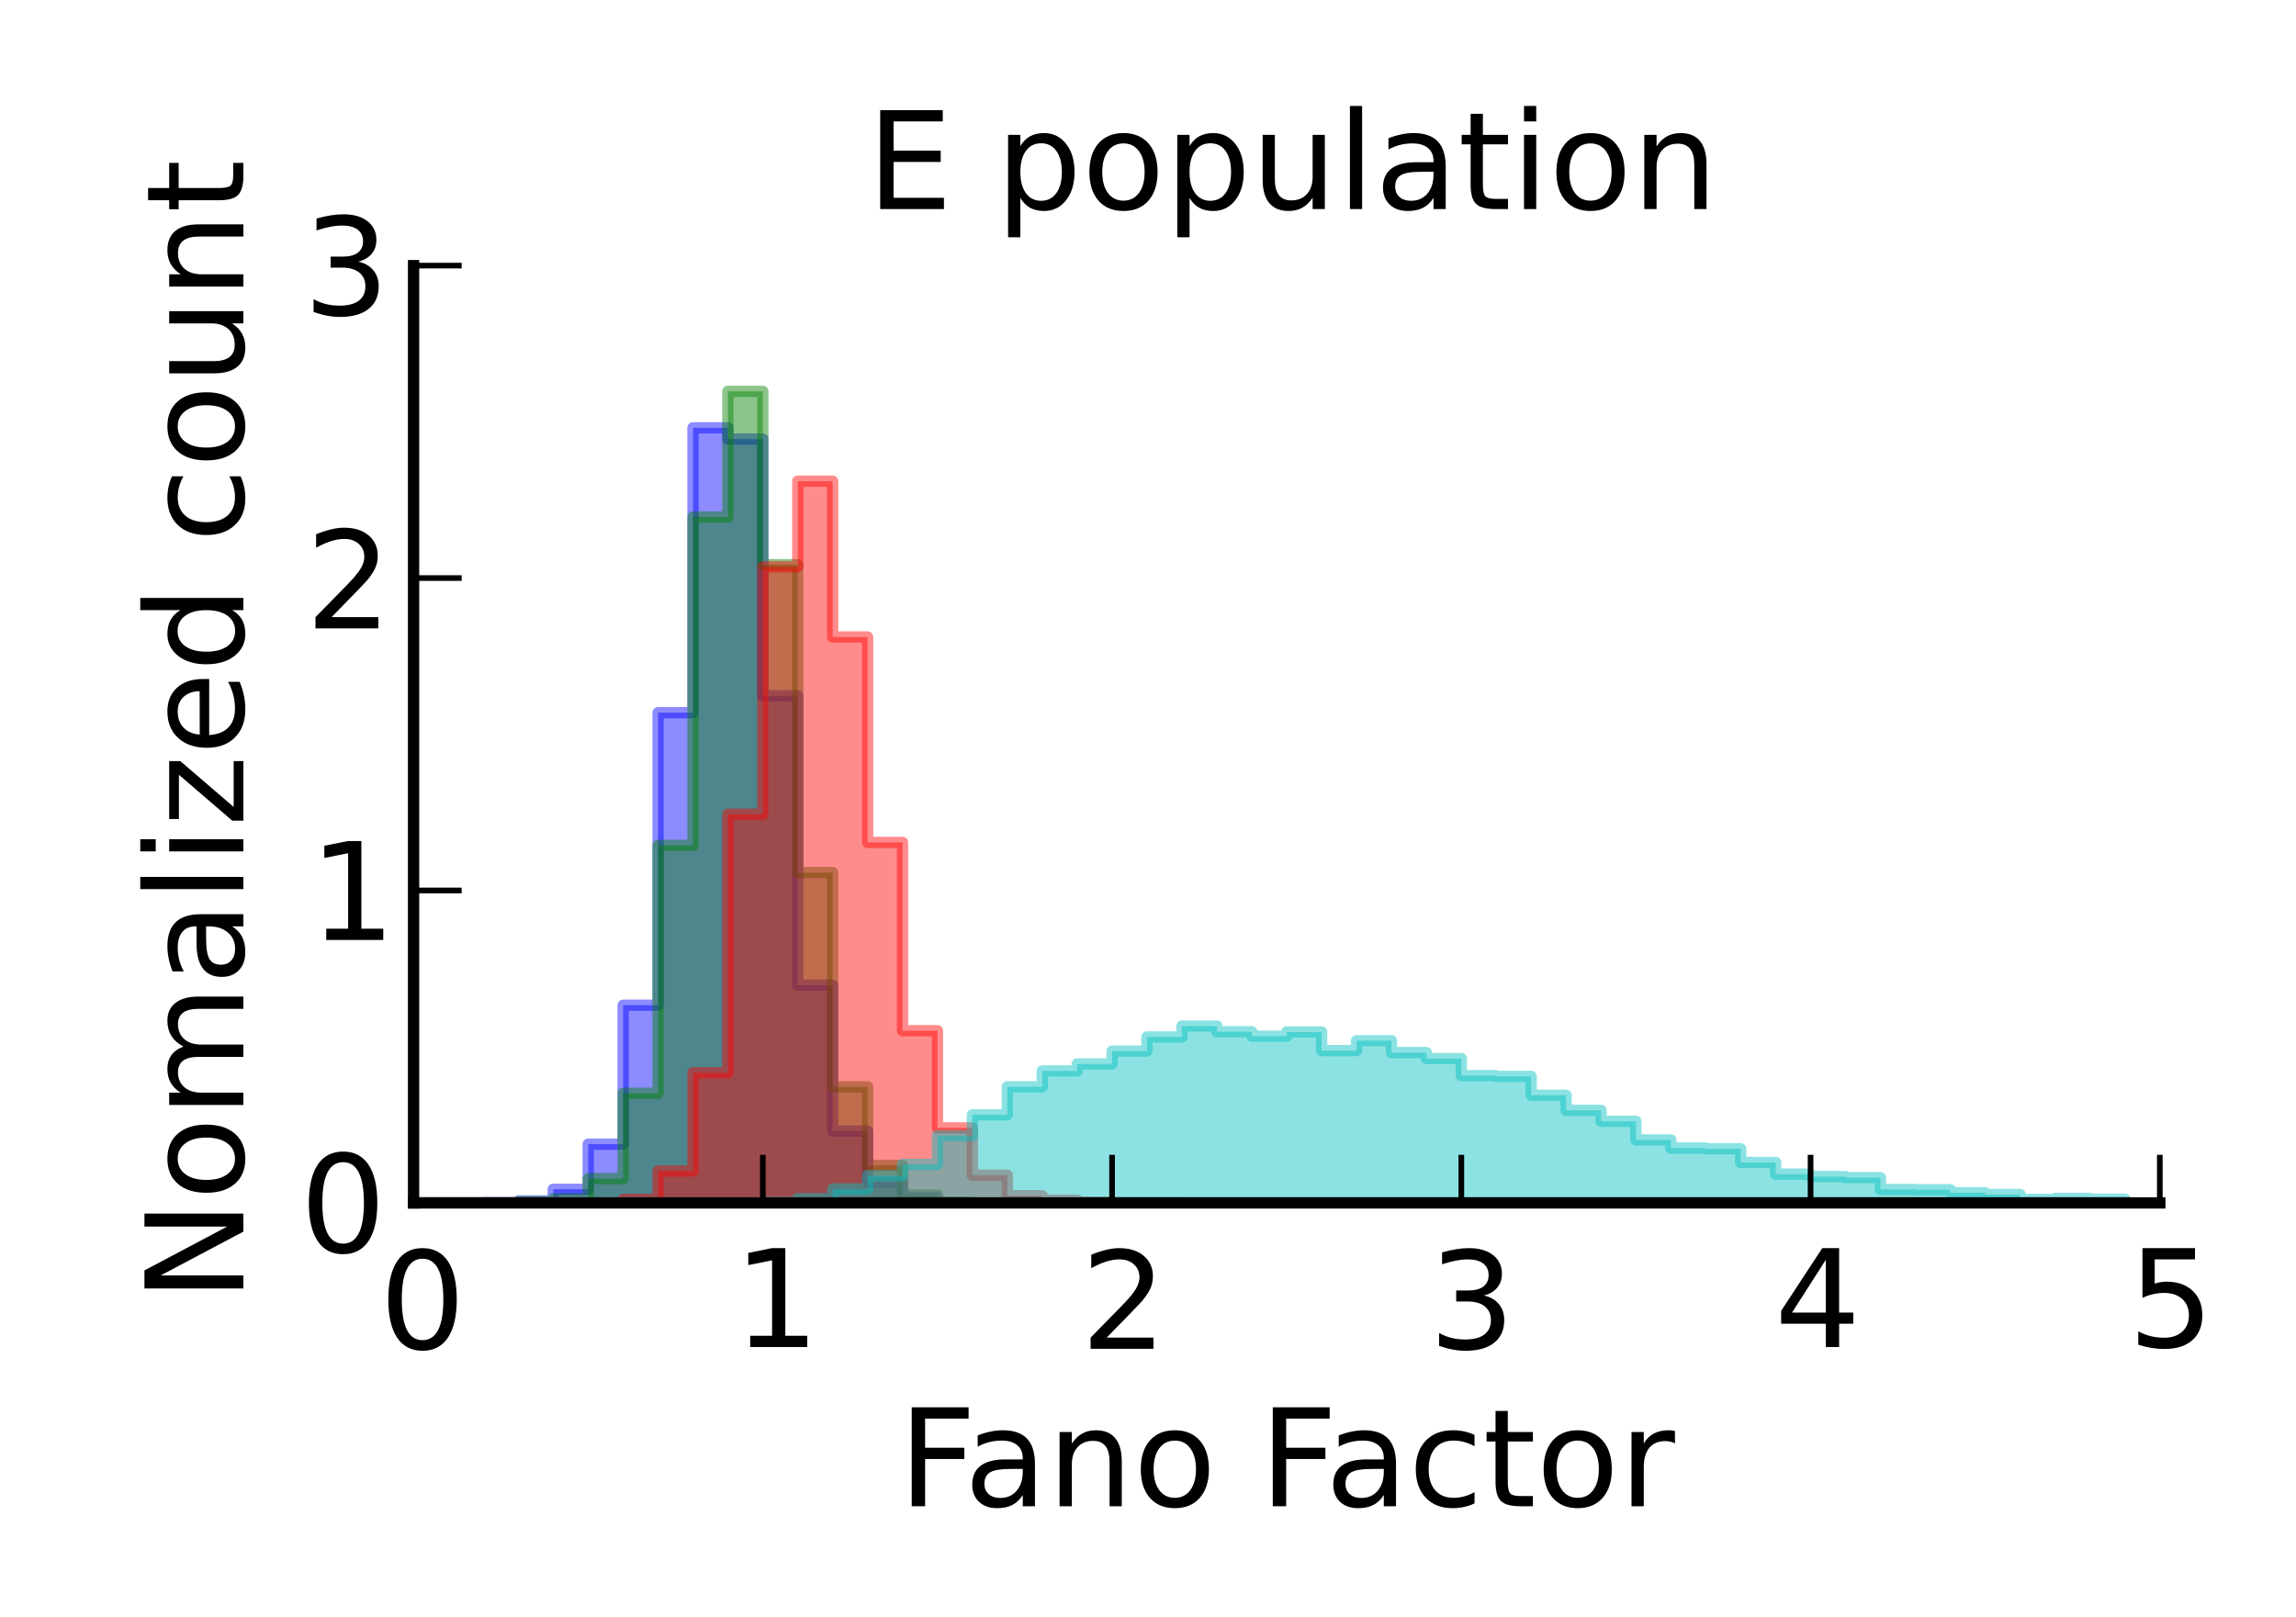 <?xml version="1.0" encoding="utf-8" standalone="no"?>
<!DOCTYPE svg PUBLIC "-//W3C//DTD SVG 1.1//EN"
  "http://www.w3.org/Graphics/SVG/1.1/DTD/svg11.dtd">
<!-- Created with matplotlib (http://matplotlib.sourceforge.net/) -->
<svg height="143pt" version="1.1" viewBox="0 0 203 143" width="203pt" xmlns="http://www.w3.org/2000/svg" xmlns:xlink="http://www.w3.org/1999/xlink">
 <defs>
  <style type="text/css">
*{stroke-linecap:square;stroke-linejoin:round;}
  </style>
 </defs>
 <g id="figure_1">
  <g id="patch_1">
   <path d="
M0 143.748
L203.148 143.748
L203.148 0
L0 0
z
" style="fill:#ffffff;"/>
  </g>
  <g id="axes_1">
   <g id="patch_2">
    <path d="
M36.567 106.374
L190.959 106.374
L190.959 23.488
L36.567 23.488
z
" style="fill:#ffffff;"/>
   </g>
   <g id="patch_3">
    <path clip-path="url(#p48aee31a5c)" d="
M36.567 106.374
L36.567 106.374
L39.654 106.374
L39.654 106.374
L42.742 106.374
L42.742 106.354
L45.83 106.354
L45.83 106.202
L48.918 106.202
L48.918 105.171
L52.006 105.171
L52.006 101.183
L55.094 101.183
L55.094 88.895
L58.182 88.895
L58.182 63.02
L61.269 63.02
L61.269 37.832
L64.357 37.832
L64.357 38.824
L67.445 38.824
L67.445 61.532
L70.533 61.532
L70.533 87.12
L73.621 87.12
L73.621 100.019
L76.709 100.019
L76.709 104.542
L79.796 104.542
L79.796 105.916
L82.884 105.916
L82.884 106.335
L85.972 106.335
L85.972 106.374
L89.06 106.374
L89.06 106.374
L92.148 106.374
L92.148 106.374
L95.236 106.374
L95.236 106.374
L98.324 106.374
L98.324 106.374
L101.411 106.374
L101.411 106.374
L104.499 106.374
L104.499 106.374
L107.587 106.374
L107.587 106.374
L110.675 106.374
L110.675 106.374
L113.763 106.374
L113.763 106.374
L116.851 106.374
L116.851 106.374
L119.939 106.374
L119.939 106.374
L123.026 106.374
L123.026 106.374
L126.114 106.374
L126.114 106.374
L129.202 106.374
L129.202 106.374
L132.29 106.374
L132.29 106.374
L135.378 106.374
L135.378 106.374
L138.466 106.374
L138.466 106.374
L141.554 106.374
L141.554 106.374
L144.641 106.374
L144.641 106.374
L147.729 106.374
L147.729 106.374
L150.817 106.374
L150.817 106.374
L153.905 106.374
L153.905 106.374
L156.993 106.374
L156.993 106.374
L160.081 106.374
L160.081 106.374
L163.168 106.374
L163.168 106.374
L166.256 106.374
L166.256 106.374
L169.344 106.374
L169.344 106.374
L172.432 106.374
L172.432 106.374
L175.52 106.374
L175.52 106.374
L178.608 106.374
L178.608 106.374
L181.696 106.374
L181.696 106.374
L184.783 106.374
L184.783 106.374
L187.871 106.374
L187.871 106.374" style="fill:#0000ff;opacity:0.45;stroke:#0000ff;"/>
   </g>
   <g id="patch_4">
    <path clip-path="url(#p48aee31a5c)" d="
M36.567 106.374
L36.567 106.374
L39.654 106.374
L39.654 106.374
L42.742 106.374
L42.742 106.374
L45.83 106.374
L45.83 106.275
L48.918 106.275
L48.918 106.019
L52.006 106.019
L52.006 104.226
L55.094 104.226
L55.094 96.681
L58.182 96.681
L58.182 74.756
L61.269 74.756
L61.269 45.719
L64.357 45.719
L64.357 34.609
L67.445 34.609
L67.445 49.935
L70.533 49.935
L70.533 77.159
L73.621 77.159
L73.621 96.11
L76.709 96.11
L76.709 103.064
L79.796 103.064
L79.796 105.684
L82.884 105.684
L82.884 106.334
L85.972 106.334
L85.972 106.374
L89.06 106.374
L89.06 106.374
L92.148 106.374
L92.148 106.374
L95.236 106.374
L95.236 106.374
L98.324 106.374
L98.324 106.374
L101.411 106.374
L101.411 106.374
L104.499 106.374
L104.499 106.374
L107.587 106.374
L107.587 106.374
L110.675 106.374
L110.675 106.374
L113.763 106.374
L113.763 106.374
L116.851 106.374
L116.851 106.374
L119.939 106.374
L119.939 106.374
L123.026 106.374
L123.026 106.374
L126.114 106.374
L126.114 106.374
L129.202 106.374
L129.202 106.374
L132.29 106.374
L132.29 106.374
L135.378 106.374
L135.378 106.374
L138.466 106.374
L138.466 106.374
L141.554 106.374
L141.554 106.374
L144.641 106.374
L144.641 106.374
L147.729 106.374
L147.729 106.374
L150.817 106.374
L150.817 106.374
L153.905 106.374
L153.905 106.374
L156.993 106.374
L156.993 106.374
L160.081 106.374
L160.081 106.374
L163.168 106.374
L163.168 106.374
L166.256 106.374
L166.256 106.374
L169.344 106.374
L169.344 106.374
L172.432 106.374
L172.432 106.374
L175.52 106.374
L175.52 106.374
L178.608 106.374
L178.608 106.374
L181.696 106.374
L181.696 106.374
L184.783 106.374
L184.783 106.374
L187.871 106.374
L187.871 106.374" style="fill:#008000;opacity:0.45;stroke:#008000;"/>
   </g>
   <g id="patch_5">
    <path clip-path="url(#p48aee31a5c)" d="
M36.567 106.374
L36.567 106.374
L39.654 106.374
L39.654 106.374
L42.742 106.374
L42.742 106.374
L45.83 106.374
L45.83 106.374
L48.918 106.374
L48.918 106.374
L52.006 106.374
L52.006 106.374
L55.094 106.374
L55.094 106.067
L58.182 106.067
L58.182 103.557
L61.269 103.557
L61.269 94.863
L64.357 94.863
L64.357 72.004
L67.445 72.004
L67.445 50.125
L70.533 50.125
L70.533 42.553
L73.621 42.553
L73.621 56.329
L76.709 56.329
L76.709 74.494
L79.796 74.494
L79.796 91.148
L82.884 91.148
L82.884 99.74
L85.972 99.74
L85.972 103.924
L89.06 103.924
L89.06 105.741
L92.148 105.741
L92.148 106.129
L95.236 106.129
L95.236 106.312
L98.324 106.312
L98.324 106.353
L101.411 106.353
L101.411 106.353
L104.499 106.353
L104.499 106.374
L107.587 106.374
L107.587 106.374
L110.675 106.374
L110.675 106.374
L113.763 106.374
L113.763 106.374
L116.851 106.374
L116.851 106.374
L119.939 106.374
L119.939 106.374
L123.026 106.374
L123.026 106.374
L126.114 106.374
L126.114 106.374
L129.202 106.374
L129.202 106.374
L132.29 106.374
L132.29 106.374
L135.378 106.374
L135.378 106.374
L138.466 106.374
L138.466 106.374
L141.554 106.374
L141.554 106.374
L144.641 106.374
L144.641 106.374
L147.729 106.374
L147.729 106.374
L150.817 106.374
L150.817 106.374
L153.905 106.374
L153.905 106.374
L156.993 106.374
L156.993 106.374
L160.081 106.374
L160.081 106.374
L163.168 106.374
L163.168 106.374
L166.256 106.374
L166.256 106.374
L169.344 106.374
L169.344 106.374
L172.432 106.374
L172.432 106.374
L175.52 106.374
L175.52 106.374
L178.608 106.374
L178.608 106.374
L181.696 106.374
L181.696 106.374
L184.783 106.374
L184.783 106.374
L187.871 106.374
L187.871 106.374" style="fill:#ff0000;opacity:0.45;stroke:#ff0000;"/>
   </g>
   <g id="patch_6">
    <path clip-path="url(#p48aee31a5c)" d="
M36.567 106.374
L36.567 106.374
L39.654 106.374
L39.654 106.374
L42.742 106.374
L42.742 106.374
L45.83 106.374
L45.83 106.374
L48.918 106.374
L48.918 106.374
L52.006 106.374
L52.006 106.374
L55.094 106.374
L55.094 106.374
L58.182 106.374
L58.182 106.374
L61.269 106.374
L61.269 106.374
L64.357 106.374
L64.357 106.374
L67.445 106.374
L67.445 106.33
L70.533 106.33
L70.533 106.001
L73.621 106.001
L73.621 105.145
L76.709 105.145
L76.709 103.961
L79.796 103.961
L79.796 102.973
L82.884 102.973
L82.884 100.429
L85.972 100.429
L85.972 98.586
L89.06 98.586
L89.06 96.108
L92.148 96.108
L92.148 94.704
L95.236 94.704
L95.236 94.089
L98.324 94.089
L98.324 92.949
L101.411 92.949
L101.411 91.698
L104.499 91.698
L104.499 90.733
L107.587 90.733
L107.587 91.238
L110.675 91.238
L110.675 91.632
L113.763 91.632
L113.763 91.26
L116.851 91.26
L116.851 92.905
L119.939 92.905
L119.939 92.027
L123.026 92.027
L123.026 93.08
L126.114 93.08
L126.114 93.607
L129.202 93.607
L129.202 95.12
L132.29 95.12
L132.29 95.186
L135.378 95.186
L135.378 96.853
L138.466 96.853
L138.466 98.191
L141.554 98.191
L141.554 99.157
L144.641 99.157
L144.641 100.802
L147.729 100.802
L147.729 101.526
L150.817 101.526
L150.817 101.591
L153.905 101.591
L153.905 102.798
L156.993 102.798
L156.993 103.829
L160.081 103.829
L160.081 104.048
L163.168 104.048
L163.168 104.136
L166.256 104.136
L166.256 105.189
L169.344 105.189
L169.344 105.211
L172.432 105.211
L172.432 105.474
L175.52 105.474
L175.52 105.628
L178.608 105.628
L178.608 106.066
L181.696 106.066
L181.696 105.979
L184.783 105.979
L184.783 106.044
L187.871 106.044
L187.871 106.374" style="fill:#00bfbf;opacity:0.45;stroke:#00bfbf;"/>
   </g>
   <g id="matplotlib.axis_1">
    <g id="xtick_1">
     <g id="line2d_1">
      <defs>
       <path d="
M0 0
L0 -4" id="m0012dd4eef" style="stroke:#000000;stroke-linecap:butt;stroke-width:0.5;"/>
      </defs>
      <g>
       <use style="stroke:#000000;stroke-linecap:butt;stroke-width:0.5;" x="36.567" xlink:href="#m0012dd4eef" y="106.374"/>
      </g>
     </g>
     <g id="text_1">
      <!-- 0 -->
      <defs>
       <path d="
M31.781 66.406
Q24.172 66.406 20.328 58.906
Q16.5 51.422 16.5 36.375
Q16.5 21.391 20.328 13.891
Q24.172 6.391 31.781 6.391
Q39.453 6.391 43.281 13.891
Q47.125 21.391 47.125 36.375
Q47.125 51.422 43.281 58.906
Q39.453 66.406 31.781 66.406
M31.781 74.219
Q44.047 74.219 50.516 64.516
Q56.984 54.828 56.984 36.375
Q56.984 17.969 50.516 8.266
Q44.047 -1.422 31.781 -1.422
Q19.531 -1.422 13.062 8.266
Q6.594 17.969 6.594 36.375
Q6.594 54.828 13.062 64.516
Q19.531 74.219 31.781 74.219" id="DejaVuSans-30"/>
      </defs>
      <g transform="translate(33.543 119.28)scale(0.12 -0.12)">
       <use xlink:href="#DejaVuSans-30"/>
      </g>
     </g>
    </g>
    <g id="xtick_2">
     <g id="line2d_2">
      <g>
       <use style="stroke:#000000;stroke-linecap:butt;stroke-width:0.5;" x="67.445" xlink:href="#m0012dd4eef" y="106.374"/>
      </g>
     </g>
     <g id="text_2">
      <!-- 1 -->
      <defs>
       <path d="
M12.406 8.297
L28.516 8.297
L28.516 63.922
L10.984 60.406
L10.984 69.391
L28.422 72.906
L38.281 72.906
L38.281 8.297
L54.391 8.297
L54.391 0
L12.406 0
z
" id="DejaVuSans-31"/>
      </defs>
      <g transform="translate(64.841 119.122)scale(0.12 -0.12)">
       <use xlink:href="#DejaVuSans-31"/>
      </g>
     </g>
    </g>
    <g id="xtick_3">
     <g id="line2d_3">
      <g>
       <use style="stroke:#000000;stroke-linecap:butt;stroke-width:0.5;" x="98.324" xlink:href="#m0012dd4eef" y="106.374"/>
      </g>
     </g>
     <g id="text_3">
      <!-- 2 -->
      <defs>
       <path d="
M19.188 8.297
L53.609 8.297
L53.609 0
L7.328 0
L7.328 8.297
Q12.938 14.109 22.625 23.891
Q32.328 33.688 34.812 36.531
Q39.547 41.844 41.422 45.531
Q43.312 49.219 43.312 52.781
Q43.312 58.594 39.234 62.25
Q35.156 65.922 28.609 65.922
Q23.969 65.922 18.812 64.312
Q13.672 62.703 7.812 59.422
L7.812 69.391
Q13.766 71.781 18.938 73
Q24.125 74.219 28.422 74.219
Q39.75 74.219 46.484 68.547
Q53.219 62.891 53.219 53.422
Q53.219 48.922 51.531 44.891
Q49.859 40.875 45.406 35.406
Q44.188 33.984 37.641 27.219
Q31.109 20.453 19.188 8.297" id="DejaVuSans-32"/>
      </defs>
      <g transform="translate(95.547 119.28)scale(0.12 -0.12)">
       <use xlink:href="#DejaVuSans-32"/>
      </g>
     </g>
    </g>
    <g id="xtick_4">
     <g id="line2d_4">
      <g>
       <use style="stroke:#000000;stroke-linecap:butt;stroke-width:0.5;" x="129.202" xlink:href="#m0012dd4eef" y="106.374"/>
      </g>
     </g>
     <g id="text_4">
      <!-- 3 -->
      <defs>
       <path d="
M40.578 39.312
Q47.656 37.797 51.625 33
Q55.609 28.219 55.609 21.188
Q55.609 10.406 48.188 4.484
Q40.766 -1.422 27.094 -1.422
Q22.516 -1.422 17.656 -0.516
Q12.797 0.391 7.625 2.203
L7.625 11.719
Q11.719 9.328 16.594 8.109
Q21.484 6.891 26.812 6.891
Q36.078 6.891 40.938 10.547
Q45.797 14.203 45.797 21.188
Q45.797 27.641 41.281 31.266
Q36.766 34.906 28.719 34.906
L20.219 34.906
L20.219 43.016
L29.109 43.016
Q36.375 43.016 40.234 45.922
Q44.094 48.828 44.094 54.297
Q44.094 59.906 40.109 62.906
Q36.141 65.922 28.719 65.922
Q24.656 65.922 20.016 65.031
Q15.375 64.156 9.812 62.312
L9.812 71.094
Q15.438 72.656 20.344 73.438
Q25.25 74.219 29.594 74.219
Q40.828 74.219 47.359 69.109
Q53.906 64.016 53.906 55.328
Q53.906 49.266 50.438 45.094
Q46.969 40.922 40.578 39.312" id="DejaVuSans-33"/>
      </defs>
      <g transform="translate(126.323 119.28)scale(0.12 -0.12)">
       <use xlink:href="#DejaVuSans-33"/>
      </g>
     </g>
    </g>
    <g id="xtick_5">
     <g id="line2d_5">
      <g>
       <use style="stroke:#000000;stroke-linecap:butt;stroke-width:0.5;" x="160.081" xlink:href="#m0012dd4eef" y="106.374"/>
      </g>
     </g>
     <g id="text_5">
      <!-- 4 -->
      <defs>
       <path d="
M37.797 64.312
L12.891 25.391
L37.797 25.391
z

M35.203 72.906
L47.609 72.906
L47.609 25.391
L58.016 25.391
L58.016 17.188
L47.609 17.188
L47.609 0
L37.797 0
L37.797 17.188
L4.891 17.188
L4.891 26.703
z
" id="DejaVuSans-34"/>
      </defs>
      <g transform="translate(156.893 119.122)scale(0.12 -0.12)">
       <use xlink:href="#DejaVuSans-34"/>
      </g>
     </g>
    </g>
    <g id="xtick_6">
     <g id="line2d_6">
      <g>
       <use style="stroke:#000000;stroke-linecap:butt;stroke-width:0.5;" x="190.959" xlink:href="#m0012dd4eef" y="106.374"/>
      </g>
     </g>
     <g id="text_6">
      <!-- 5 -->
      <defs>
       <path d="
M10.797 72.906
L49.516 72.906
L49.516 64.594
L19.828 64.594
L19.828 46.734
Q21.969 47.469 24.109 47.828
Q26.266 48.188 28.422 48.188
Q40.625 48.188 47.75 41.5
Q54.891 34.812 54.891 23.391
Q54.891 11.625 47.562 5.094
Q40.234 -1.422 26.906 -1.422
Q22.312 -1.422 17.547 -0.641
Q12.797 0.141 7.719 1.703
L7.719 11.625
Q12.109 9.234 16.797 8.062
Q21.484 6.891 26.703 6.891
Q35.156 6.891 40.078 11.328
Q45.016 15.766 45.016 23.391
Q45.016 31 40.078 35.438
Q35.156 39.891 26.703 39.891
Q22.75 39.891 18.812 39.016
Q14.891 38.141 10.797 36.281
z
" id="DejaVuSans-35"/>
      </defs>
      <g transform="translate(188.129 119.122)scale(0.12 -0.12)">
       <use xlink:href="#DejaVuSans-35"/>
      </g>
     </g>
    </g>
    <g id="text_7">
     <!-- Fano Factor -->
     <defs>
      <path d="
M30.609 48.391
Q23.391 48.391 19.188 42.75
Q14.984 37.109 14.984 27.297
Q14.984 17.484 19.156 11.844
Q23.344 6.203 30.609 6.203
Q37.797 6.203 41.984 11.859
Q46.188 17.531 46.188 27.297
Q46.188 37.016 41.984 42.703
Q37.797 48.391 30.609 48.391
M30.609 56
Q42.328 56 49.016 48.375
Q55.719 40.766 55.719 27.297
Q55.719 13.875 49.016 6.219
Q42.328 -1.422 30.609 -1.422
Q18.844 -1.422 12.172 6.219
Q5.516 13.875 5.516 27.297
Q5.516 40.766 12.172 48.375
Q18.844 56 30.609 56" id="DejaVuSans-6f"/>
      <path d="
M54.891 33.016
L54.891 0
L45.906 0
L45.906 32.719
Q45.906 40.484 42.875 44.328
Q39.844 48.188 33.797 48.188
Q26.516 48.188 22.312 43.547
Q18.109 38.922 18.109 30.906
L18.109 0
L9.078 0
L9.078 54.688
L18.109 54.688
L18.109 46.188
Q21.344 51.125 25.703 53.562
Q30.078 56 35.797 56
Q45.219 56 50.047 50.172
Q54.891 44.344 54.891 33.016" id="DejaVuSans-6e"/>
      <path id="DejaVuSans-20"/>
      <path d="
M9.812 72.906
L51.703 72.906
L51.703 64.594
L19.672 64.594
L19.672 43.109
L48.578 43.109
L48.578 34.812
L19.672 34.812
L19.672 0
L9.812 0
z
" id="DejaVuSans-46"/>
      <path d="
M18.312 70.219
L18.312 54.688
L36.812 54.688
L36.812 47.703
L18.312 47.703
L18.312 18.016
Q18.312 11.328 20.141 9.422
Q21.969 7.516 27.594 7.516
L36.812 7.516
L36.812 0
L27.594 0
Q17.188 0 13.234 3.875
Q9.281 7.766 9.281 18.016
L9.281 47.703
L2.688 47.703
L2.688 54.688
L9.281 54.688
L9.281 70.219
z
" id="DejaVuSans-74"/>
      <path d="
M41.109 46.297
Q39.594 47.172 37.812 47.578
Q36.031 48 33.891 48
Q26.266 48 22.188 43.047
Q18.109 38.094 18.109 28.812
L18.109 0
L9.078 0
L9.078 54.688
L18.109 54.688
L18.109 46.188
Q20.953 51.172 25.484 53.578
Q30.031 56 36.531 56
Q37.453 56 38.578 55.875
Q39.703 55.766 41.062 55.516
z
" id="DejaVuSans-72"/>
      <path d="
M48.781 52.594
L48.781 44.188
Q44.969 46.297 41.141 47.344
Q37.312 48.391 33.406 48.391
Q24.656 48.391 19.812 42.844
Q14.984 37.312 14.984 27.297
Q14.984 17.281 19.812 11.734
Q24.656 6.203 33.406 6.203
Q37.312 6.203 41.141 7.25
Q44.969 8.297 48.781 10.406
L48.781 2.094
Q45.016 0.344 40.984 -0.531
Q36.969 -1.422 32.422 -1.422
Q20.062 -1.422 12.781 6.344
Q5.516 14.109 5.516 27.297
Q5.516 40.672 12.859 48.328
Q20.219 56 33.016 56
Q37.156 56 41.109 55.141
Q45.062 54.297 48.781 52.594" id="DejaVuSans-63"/>
      <path d="
M34.281 27.484
Q23.391 27.484 19.188 25
Q14.984 22.516 14.984 16.5
Q14.984 11.719 18.141 8.906
Q21.297 6.109 26.703 6.109
Q34.188 6.109 38.703 11.406
Q43.219 16.703 43.219 25.484
L43.219 27.484
z

M52.203 31.203
L52.203 0
L43.219 0
L43.219 8.297
Q40.141 3.328 35.547 0.953
Q30.953 -1.422 24.312 -1.422
Q15.922 -1.422 10.953 3.297
Q6 8.016 6 15.922
Q6 25.141 12.172 29.828
Q18.359 34.516 30.609 34.516
L43.219 34.516
L43.219 35.406
Q43.219 41.609 39.141 45
Q35.062 48.391 27.688 48.391
Q23 48.391 18.547 47.266
Q14.109 46.141 10.016 43.891
L10.016 52.203
Q14.938 54.109 19.578 55.047
Q24.219 56 28.609 56
Q40.484 56 46.344 49.844
Q52.203 43.703 52.203 31.203" id="DejaVuSans-61"/>
     </defs>
     <g transform="translate(79.433 133.199)scale(0.12 -0.12)">
      <use xlink:href="#DejaVuSans-46"/>
      <use x="48.395" xlink:href="#DejaVuSans-61"/>
      <use x="109.674" xlink:href="#DejaVuSans-6e"/>
      <use x="173.053" xlink:href="#DejaVuSans-6f"/>
      <use x="234.234" xlink:href="#DejaVuSans-20"/>
      <use x="266.021" xlink:href="#DejaVuSans-46"/>
      <use x="314.416" xlink:href="#DejaVuSans-61"/>
      <use x="375.695" xlink:href="#DejaVuSans-63"/>
      <use x="430.676" xlink:href="#DejaVuSans-74"/>
      <use x="469.885" xlink:href="#DejaVuSans-6f"/>
      <use x="531.066" xlink:href="#DejaVuSans-72"/>
     </g>
    </g>
   </g>
   <g id="matplotlib.axis_2">
    <g id="ytick_1">
     <g id="line2d_7">
      <defs>
       <path d="
M0 0
L4 0" id="me8a85f7bf6" style="stroke:#000000;stroke-linecap:butt;stroke-width:0.5;"/>
      </defs>
      <g>
       <use style="stroke:#000000;stroke-linecap:butt;stroke-width:0.5;" x="36.567" xlink:href="#me8a85f7bf6" y="106.374"/>
      </g>
     </g>
     <g id="text_8">
      <!-- 0 -->
      <g transform="translate(26.52 110.741)scale(0.12 -0.12)">
       <use xlink:href="#DejaVuSans-30"/>
      </g>
     </g>
    </g>
    <g id="ytick_2">
     <g id="line2d_8">
      <g>
       <use style="stroke:#000000;stroke-linecap:butt;stroke-width:0.5;" x="36.567" xlink:href="#me8a85f7bf6" y="78.745"/>
      </g>
     </g>
     <g id="text_9">
      <!-- 1 -->
      <g transform="translate(27.358 83.12)scale(0.12 -0.12)">
       <use xlink:href="#DejaVuSans-31"/>
      </g>
     </g>
    </g>
    <g id="ytick_3">
     <g id="line2d_9">
      <g>
       <use style="stroke:#000000;stroke-linecap:butt;stroke-width:0.5;" x="36.567" xlink:href="#me8a85f7bf6" y="51.117"/>
      </g>
     </g>
     <g id="text_10">
      <!-- 2 -->
      <g transform="translate(27.013 55.57)scale(0.12 -0.12)">
       <use xlink:href="#DejaVuSans-32"/>
      </g>
     </g>
    </g>
    <g id="ytick_4">
     <g id="line2d_10">
      <g>
       <use style="stroke:#000000;stroke-linecap:butt;stroke-width:0.5;" x="36.567" xlink:href="#me8a85f7bf6" y="23.488"/>
      </g>
     </g>
     <g id="text_11">
      <!-- 3 -->
      <g transform="translate(26.809 27.856)scale(0.12 -0.12)">
       <use xlink:href="#DejaVuSans-33"/>
      </g>
     </g>
    </g>
    <g id="text_12">
     <!-- Nomalized count -->
     <defs>
      <path d="
M9.812 72.906
L23.094 72.906
L55.422 11.922
L55.422 72.906
L64.984 72.906
L64.984 0
L51.703 0
L19.391 60.984
L19.391 0
L9.812 0
z
" id="DejaVuSans-4e"/>
      <path d="
M52 44.188
Q55.375 50.25 60.062 53.125
Q64.75 56 71.094 56
Q79.641 56 84.281 50.016
Q88.922 44.047 88.922 33.016
L88.922 0
L79.891 0
L79.891 32.719
Q79.891 40.578 77.094 44.375
Q74.312 48.188 68.609 48.188
Q61.625 48.188 57.562 43.547
Q53.516 38.922 53.516 30.906
L53.516 0
L44.484 0
L44.484 32.719
Q44.484 40.625 41.703 44.406
Q38.922 48.188 33.109 48.188
Q26.219 48.188 22.156 43.531
Q18.109 38.875 18.109 30.906
L18.109 0
L9.078 0
L9.078 54.688
L18.109 54.688
L18.109 46.188
Q21.188 51.219 25.484 53.609
Q29.781 56 35.688 56
Q41.656 56 45.828 52.969
Q50 49.953 52 44.188" id="DejaVuSans-6d"/>
      <path d="
M5.516 54.688
L48.188 54.688
L48.188 46.484
L14.406 7.172
L48.188 7.172
L48.188 0
L4.297 0
L4.297 8.203
L38.094 47.516
L5.516 47.516
z
" id="DejaVuSans-7a"/>
      <path d="
M9.422 75.984
L18.406 75.984
L18.406 0
L9.422 0
z
" id="DejaVuSans-6c"/>
      <path d="
M9.422 54.688
L18.406 54.688
L18.406 0
L9.422 0
z

M9.422 75.984
L18.406 75.984
L18.406 64.594
L9.422 64.594
z
" id="DejaVuSans-69"/>
      <path d="
M8.5 21.578
L8.5 54.688
L17.484 54.688
L17.484 21.922
Q17.484 14.156 20.5 10.266
Q23.531 6.391 29.594 6.391
Q36.859 6.391 41.078 11.031
Q45.312 15.672 45.312 23.688
L45.312 54.688
L54.297 54.688
L54.297 0
L45.312 0
L45.312 8.406
Q42.047 3.422 37.719 1
Q33.406 -1.422 27.688 -1.422
Q18.266 -1.422 13.375 4.438
Q8.5 10.297 8.5 21.578
M31.109 56
z
" id="DejaVuSans-75"/>
      <path d="
M45.406 46.391
L45.406 75.984
L54.391 75.984
L54.391 0
L45.406 0
L45.406 8.203
Q42.578 3.328 38.25 0.953
Q33.938 -1.422 27.875 -1.422
Q17.969 -1.422 11.734 6.484
Q5.516 14.406 5.516 27.297
Q5.516 40.188 11.734 48.094
Q17.969 56 27.875 56
Q33.938 56 38.25 53.625
Q42.578 51.266 45.406 46.391
M14.797 27.297
Q14.797 17.391 18.875 11.75
Q22.953 6.109 30.078 6.109
Q37.203 6.109 41.297 11.75
Q45.406 17.391 45.406 27.297
Q45.406 37.203 41.297 42.844
Q37.203 48.484 30.078 48.484
Q22.953 48.484 18.875 42.844
Q14.797 37.203 14.797 27.297" id="DejaVuSans-64"/>
      <path d="
M56.203 29.594
L56.203 25.203
L14.891 25.203
Q15.484 15.922 20.484 11.062
Q25.484 6.203 34.422 6.203
Q39.594 6.203 44.453 7.469
Q49.312 8.734 54.109 11.281
L54.109 2.781
Q49.266 0.734 44.188 -0.344
Q39.109 -1.422 33.891 -1.422
Q20.797 -1.422 13.156 6.188
Q5.516 13.812 5.516 26.812
Q5.516 40.234 12.766 48.109
Q20.016 56 32.328 56
Q43.359 56 49.781 48.891
Q56.203 41.797 56.203 29.594
M47.219 32.234
Q47.125 39.594 43.094 43.984
Q39.062 48.391 32.422 48.391
Q24.906 48.391 20.391 44.141
Q15.875 39.891 15.188 32.172
z
" id="DejaVuSans-65"/>
     </defs>
     <g transform="translate(21.52 115.116)rotate(-90.0)scale(0.12 -0.12)">
      <use xlink:href="#DejaVuSans-4e"/>
      <use x="74.805" xlink:href="#DejaVuSans-6f"/>
      <use x="135.986" xlink:href="#DejaVuSans-6d"/>
      <use x="233.398" xlink:href="#DejaVuSans-61"/>
      <use x="294.678" xlink:href="#DejaVuSans-6c"/>
      <use x="322.461" xlink:href="#DejaVuSans-69"/>
      <use x="350.244" xlink:href="#DejaVuSans-7a"/>
      <use x="402.734" xlink:href="#DejaVuSans-65"/>
      <use x="464.258" xlink:href="#DejaVuSans-64"/>
      <use x="527.734" xlink:href="#DejaVuSans-20"/>
      <use x="559.521" xlink:href="#DejaVuSans-63"/>
      <use x="614.502" xlink:href="#DejaVuSans-6f"/>
      <use x="675.684" xlink:href="#DejaVuSans-75"/>
      <use x="739.062" xlink:href="#DejaVuSans-6e"/>
      <use x="802.441" xlink:href="#DejaVuSans-74"/>
     </g>
    </g>
   </g>
   <g id="patch_7">
    <path d="
M36.567 106.374
L190.959 106.374" style="fill:none;stroke:#000000;"/>
   </g>
   <g id="patch_8">
    <path d="
M36.567 106.374
L36.567 23.488" style="fill:none;stroke:#000000;"/>
   </g>
   <g id="text_13">
    <!-- E population -->
    <defs>
     <path d="
M9.812 72.906
L55.906 72.906
L55.906 64.594
L19.672 64.594
L19.672 43.016
L54.391 43.016
L54.391 34.719
L19.672 34.719
L19.672 8.297
L56.781 8.297
L56.781 0
L9.812 0
z
" id="DejaVuSans-45"/>
     <path d="
M18.109 8.203
L18.109 -20.797
L9.078 -20.797
L9.078 54.688
L18.109 54.688
L18.109 46.391
Q20.953 51.266 25.266 53.625
Q29.594 56 35.594 56
Q45.562 56 51.781 48.094
Q58.016 40.188 58.016 27.297
Q58.016 14.406 51.781 6.484
Q45.562 -1.422 35.594 -1.422
Q29.594 -1.422 25.266 0.953
Q20.953 3.328 18.109 8.203
M48.688 27.297
Q48.688 37.203 44.609 42.844
Q40.531 48.484 33.406 48.484
Q26.266 48.484 22.188 42.844
Q18.109 37.203 18.109 27.297
Q18.109 17.391 22.188 11.75
Q26.266 6.109 33.406 6.109
Q40.531 6.109 44.609 11.75
Q48.688 17.391 48.688 27.297" id="DejaVuSans-70"/>
    </defs>
    <g transform="translate(76.645 18.488)scale(0.12 -0.12)">
     <use xlink:href="#DejaVuSans-45"/>
     <use x="63.184" xlink:href="#DejaVuSans-20"/>
     <use x="94.971" xlink:href="#DejaVuSans-70"/>
     <use x="158.447" xlink:href="#DejaVuSans-6f"/>
     <use x="219.629" xlink:href="#DejaVuSans-70"/>
     <use x="283.105" xlink:href="#DejaVuSans-75"/>
     <use x="346.484" xlink:href="#DejaVuSans-6c"/>
     <use x="374.268" xlink:href="#DejaVuSans-61"/>
     <use x="435.547" xlink:href="#DejaVuSans-74"/>
     <use x="474.756" xlink:href="#DejaVuSans-69"/>
     <use x="502.539" xlink:href="#DejaVuSans-6f"/>
     <use x="563.721" xlink:href="#DejaVuSans-6e"/>
    </g>
   </g>
  </g>
 </g>
 <defs>
  <clipPath id="p48aee31a5c">
   <rect height="82.885" width="154.392" x="36.567" y="23.488"/>
  </clipPath>
 </defs>
</svg>
